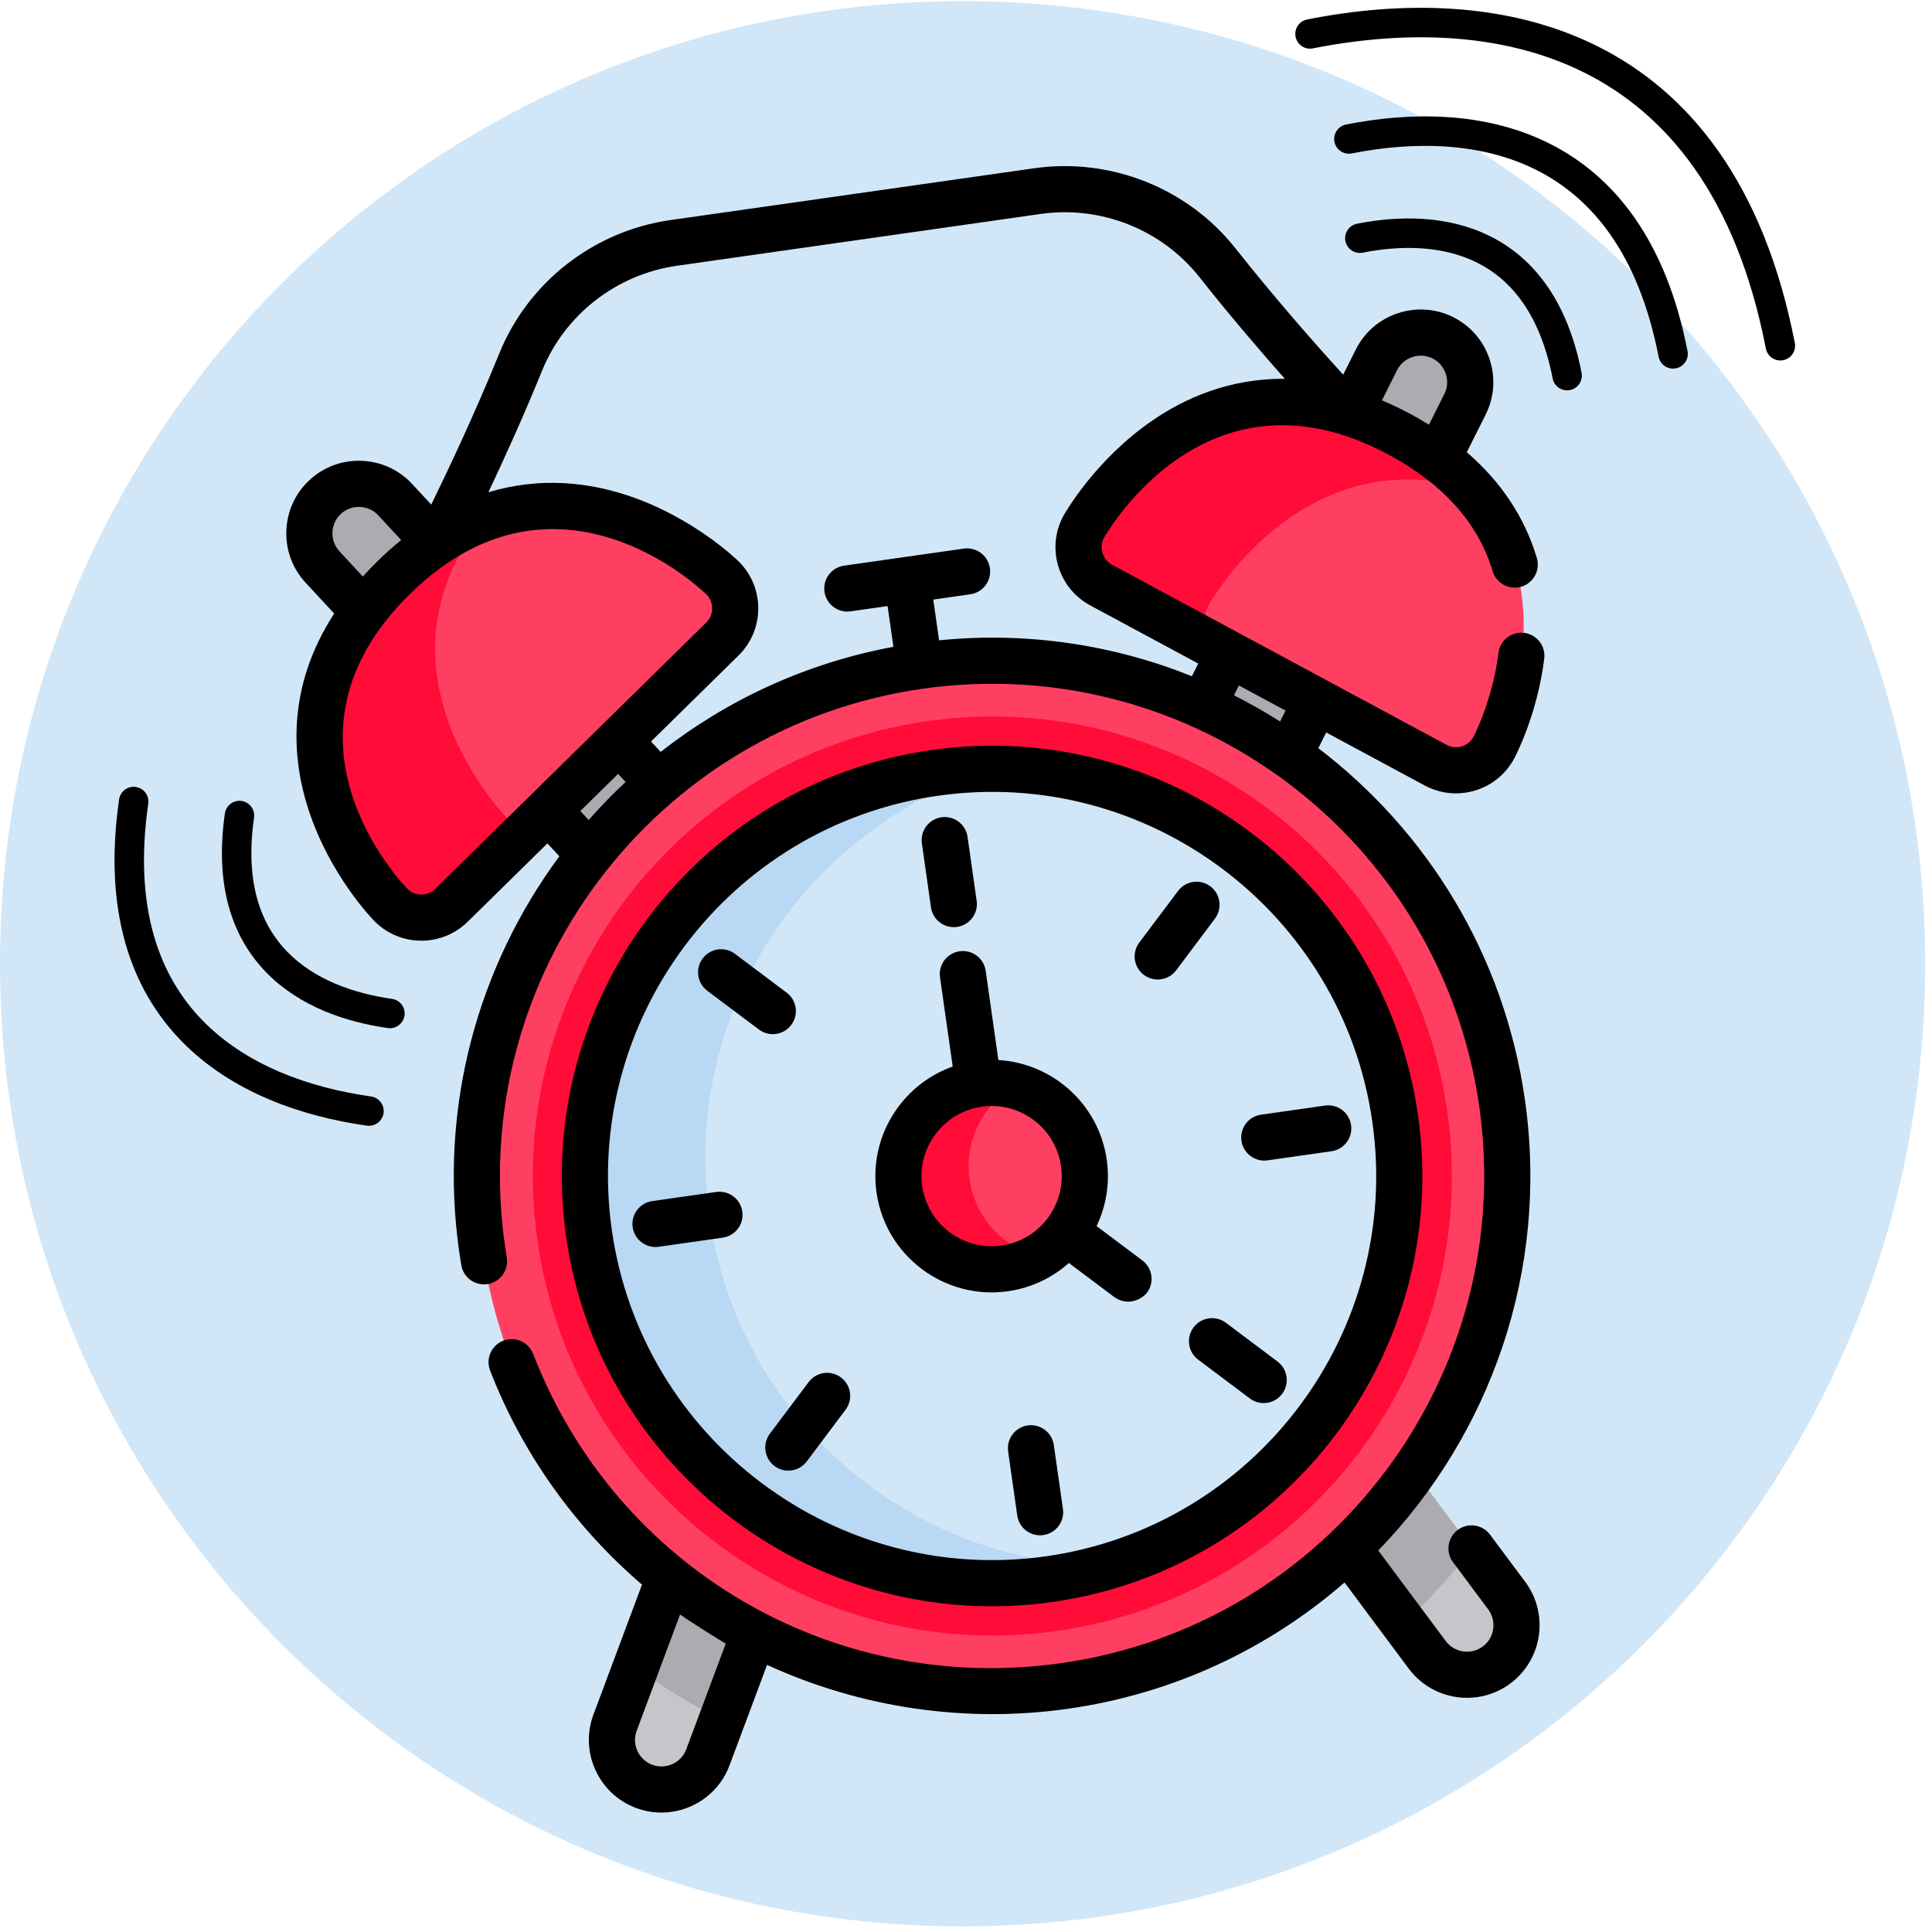<svg width="159" height="159" viewBox="0 0 159 159" version="1.1" xmlns="http://www.w3.org/2000/svg" xmlns:xlink="http://www.w3.org/1999/xlink">
<title>After </title>
<desc>Created using Figma</desc>
<g id="Canvas" transform="translate(-16150 -509)">
<g id="After ">
<g id="Ellipse">
<use xlink:href="#path0_fill" transform="translate(16150 509.096)" fill="#D1E7F8"/>
</g>
<g id="alarm">
<g id="Group">
<g id="Vector">
<use xlink:href="#path1_fill" transform="matrix(0.99 -0.141 0.141 0.99 16194.6 612.129)" fill="#C6C5CA"/>
</g>
<g id="Vector">
<use xlink:href="#path2_fill" transform="matrix(0.99 -0.141 0.141 0.99 16241 605.546)" fill="#C6C5CA"/>
</g>
</g>
<g id="Group">
<g id="Vector">
<use xlink:href="#path3_fill" transform="matrix(0.99 -0.141 0.141 0.99 16197.4 611.733)" fill="#ACABB1"/>
</g>
<g id="Vector">
<use xlink:href="#path4_fill" transform="matrix(0.99 -0.141 0.141 0.99 16241 605.546)" fill="#ACABB1"/>
</g>
<g id="Vector">
<use xlink:href="#path5_fill" transform="matrix(0.99 -0.141 0.141 0.99 16175 549.434)" fill="#ACABB1"/>
</g>
<g id="Vector">
<use xlink:href="#path6_fill" transform="matrix(0.99 -0.141 0.141 0.99 16238.6 540.395)" fill="#ACABB1"/>
</g>
</g>
<g id="Vector">
<use xlink:href="#path7_fill" transform="matrix(0.99 -0.141 0.141 0.99 16173.9 553.544)" fill="#FF3F62"/>
</g>
<g id="Vector">
<use xlink:href="#path8_fill" transform="matrix(0.99 -0.141 0.141 0.99 16173.9 553.911)" fill="#FF0C38"/>
</g>
<g id="Vector">
<use xlink:href="#path9_fill" transform="matrix(0.99 -0.141 0.141 0.99 16237.4 544.519)" fill="#FF3F62"/>
</g>
<g id="Vector">
<use xlink:href="#path10_fill" transform="matrix(0.99 -0.141 0.141 0.99 16237.4 544.519)" fill="#FF0C38"/>
</g>
<g id="Vector">
<use xlink:href="#path11_fill" transform="matrix(0.99 -0.141 0.141 0.99 16183.7 569.786)" fill="#FF3F62"/>
</g>
<g id="Vector">
<use xlink:href="#path12_fill" transform="matrix(0.99 -0.141 0.141 0.99 16188.9 573.678)" fill="#FF0C38"/>
</g>
<g id="Vector">
<use xlink:href="#path13_fill" transform="matrix(0.99 -0.141 0.141 0.99 16193.8 577.335)" fill="#D1E7F8"/>
</g>
<g id="Vector">
<use xlink:href="#path14_fill" transform="matrix(0.99 -0.141 0.141 0.99 16193.8 577.335)" fill="#B9D8F4"/>
</g>
<g id="Vector">
<use xlink:href="#path15_fill" transform="matrix(0.99 -0.141 0.141 0.99 16223 599.284)" fill="#FF3F62"/>
</g>
<g id="Vector">
<use xlink:href="#path16_fill" transform="matrix(0.99 -0.141 0.141 0.99 16223 599.282)" fill="#FF0C38"/>
</g>
<g id="Vector">
<use xlink:href="#path17_fill" transform="matrix(0.99 -0.141 0.141 0.99 16225.6 576.528)"/>
</g>
<g id="Vector">
<use xlink:href="#path18_fill" transform="matrix(0.99 -0.141 0.141 0.99 16232.7 626.577)"/>
</g>
<g id="Vector">
<use xlink:href="#path19_fill" transform="matrix(0.99 -0.141 0.141 0.99 16242.6 582.379)"/>
</g>
<g id="Vector">
<use xlink:href="#path20_fill" transform="matrix(0.99 -0.141 0.141 0.99 16212.2 622.797)"/>
</g>
<g id="Vector">
<use xlink:href="#path21_fill" transform="matrix(0.99 -0.141 0.141 0.99 16251.9 601.003)"/>
</g>
<g id="Vector">
<use xlink:href="#path22_fill" transform="matrix(0.99 -0.141 0.141 0.99 16201.8 608.114)"/>
</g>
<g id="Vector">
<use xlink:href="#path23_fill" transform="matrix(0.99 -0.141 0.141 0.99 16247.6 617.768)"/>
</g>
<g id="Vector">
<use xlink:href="#path24_fill" transform="matrix(0.99 -0.141 0.141 0.99 16207.2 587.407)"/>
</g>
<g id="Vector">
<use xlink:href="#path25_fill" transform="matrix(0.99 -0.141 0.141 0.99 16168.9 532.278)"/>
</g>
<g id="Group 2">
<g id="Vector (Stroke)">
<use xlink:href="#path26_fill" transform="translate(16260.7 526.978)"/>
</g>
<g id="Vector (Stroke)">
<use xlink:href="#path27_fill" transform="translate(16259.8 518.579)"/>
</g>
<g id="Vector (Stroke)">
<use xlink:href="#path28_fill" transform="translate(16256.6 509.643)"/>
</g>
</g>
<g id="Group 2.1">
<g id="Vector (Stroke)">
<use xlink:href="#path26_fill" transform="matrix(-0.944 -0.329 0.329 -0.944 16182.7 594.339)"/>
</g>
<g id="Vector (Stroke)">
<use xlink:href="#path29_fill" transform="matrix(-0.944 -0.329 0.329 -0.944 16180.9 602.591)"/>
</g>
</g>
<g id="Vector">
<use xlink:href="#path30_fill" transform="matrix(0.99 -0.141 0.141 0.99 16191.6 575.721)"/>
</g>
<g id="Vector">
<use xlink:href="#path31_fill" transform="matrix(0.99 -0.141 0.141 0.99 16219.5 588.636)"/>
</g>
</g>
</g>
</g>
<defs>
<path id="path0_fill" d="M 158.442 79.221C 158.442 122.974 122.974 158.442 79.221 158.442C 35.468 158.442 0 122.974 0 79.221C 0 35.468 35.468 0 79.221 0C 122.974 0 158.442 35.468 158.442 79.221Z"/>
<path id="path1_fill" d="M 26.183 0.494C 28.153 1.568 28.886 4.057 27.812 6.027L 7.656 43.012C 6.583 44.982 4.093 45.715 2.124 44.641C 0.154 43.568 -0.579 41.078 0.495 39.109L 20.651 2.124C 21.724 0.154 24.213 -0.579 26.183 0.494Z"/>
<path id="path2_fill" d="M 2.124 0.494C 0.154 1.568 -0.579 4.057 0.495 6.027L 20.651 43.012C 21.724 44.982 24.214 45.715 26.183 44.641C 28.153 43.568 28.886 41.078 27.812 39.109L 7.656 2.124C 6.583 0.154 4.093 -0.579 2.124 0.494Z"/>
<path id="path3_fill" d="M 23.37 0.494C 21.4 -0.579 18.911 0.154 17.837 2.124L -6.49419e-07 34.854C 1.989 36.778 4.137 38.539 6.422 40.115L 24.999 6.027C 26.073 4.057 25.339 1.568 23.37 0.494Z"/>
<path id="path4_fill" d="M 2.124 0.494C 4.093 -0.579 6.583 0.154 7.656 2.124L 25.494 34.854C 23.505 36.778 21.357 38.539 19.072 40.115L 0.494 6.027C -0.579 4.057 0.154 1.568 2.124 0.494Z"/>
<path id="path5_fill" d="M 30.404 42.036C 28.561 43.314 26.007 42.852 24.729 41.009L 0.723 6.399C -0.555 4.556 -0.093 2.002 1.75 0.723C 3.593 -0.555 6.147 -0.093 7.425 1.75L 31.431 36.36C 32.709 38.203 32.247 40.757 30.404 42.036Z"/>
<path id="path6_fill" d="M 1.75 42.036C 3.593 43.314 6.147 42.852 7.425 41.009L 31.431 6.399C 32.709 4.556 32.247 2.002 30.404 0.723C 28.561 -0.555 26.007 -0.093 24.729 1.75L 0.723 36.36C -0.555 38.203 -0.093 40.757 1.75 42.036Z"/>
<path id="path7_fill" d="M 34.865 8.044C 34.865 8.044 23.351 -7.112 8.033 4.183C -7.284 15.479 4.011 30.796 4.011 30.796C 5.17 32.367 7.383 32.702 8.954 31.543L 34.118 12.986C 35.689 11.828 36.023 9.615 34.865 8.044Z"/>
<path id="path8_fill" d="M 14.442 24.631C 14.442 24.631 4.41 11.022 16.085 3.40172e-07C 13.564 0.543 10.863 1.725 8.033 3.813C -7.284 15.108 4.011 30.426 4.011 30.426C 5.17 31.997 7.383 32.331 8.954 31.172L 16.138 25.874C 15.482 25.649 14.885 25.231 14.442 24.631Z"/>
<path id="path9_fill" d="M 0.69 8.044C 0.69 8.044 12.204 -7.112 27.522 4.183C 42.839 15.479 31.544 30.796 31.544 30.796C 30.385 32.367 28.172 32.702 26.601 31.543L 1.437 12.986C -0.134 11.828 -0.469 9.615 0.69 8.044Z"/>
<path id="path10_fill" d="M 9.97 15.792C 9.97 15.792 19.502 3.249 32.757 9.493C 31.528 7.676 29.828 5.884 27.521 4.183C 12.204 -7.112 0.69 8.044 0.69 8.044C -0.468 9.615 -0.134 11.828 1.437 12.986L 9.425 18.877C 9.128 17.855 9.291 16.714 9.97 15.792Z"/>
<path id="path11_fill" d="M 42.397 84.795C 65.813 84.795 84.795 65.813 84.795 42.397C 84.795 18.982 65.813 0 42.397 0C 18.982 0 0 18.982 0 42.397C 0 65.813 18.982 84.795 42.397 84.795Z"/>
<path id="path12_fill" d="M 37.814 75.628C 16.963 75.628 -5.10258e-07 58.664 -5.10258e-07 37.814C -5.10258e-07 16.963 16.963 -1.11329e-06 37.814 -1.11329e-06C 58.664 -1.11329e-06 75.628 16.963 75.628 37.814C 75.628 58.664 58.664 75.628 37.814 75.628Z"/>
<path id="path13_fill" d="M 33.51 67.021C 52.018 67.021 67.021 52.018 67.021 33.51C 67.021 15.003 52.018 0 33.51 0C 15.003 0 0 15.003 0 33.51C 0 52.018 15.003 67.021 33.51 67.021Z"/>
<path id="path14_fill" d="M 9.959 33.51C 9.959 16.695 22.345 2.774 38.491 0.369C 36.866 0.127 35.203 -1.79363e-06 33.51 -1.79363e-06C 15.003 -1.79363e-06 8.81354e-07 15.003 8.81354e-07 33.51C 8.81354e-07 52.017 15.003 67.019 33.51 67.019C 35.201 67.019 36.864 66.893 38.488 66.651C 22.344 64.244 9.959 50.324 9.959 33.51Z"/>
<path id="path15_fill" d="M 7.669 15.338C 11.905 15.338 15.338 11.905 15.338 7.669C 15.338 3.434 11.905 -2.35028e-06 7.669 -2.35028e-06C 3.434 -2.35028e-06 0 3.434 0 7.669C 0 11.905 3.434 15.338 7.669 15.338Z"/>
<path id="path16_fill" d="M 5.771 7.67C 5.771 4.455 7.75 1.704 10.556 0.564C 9.665 0.201 8.691 -1.23699e-06 7.67 -1.23699e-06C 3.434 -1.23699e-06 -7.73118e-07 3.434 -7.73118e-07 7.67C -7.73118e-07 11.906 3.434 15.341 7.67 15.341C 8.691 15.341 9.664 15.139 10.555 14.777C 7.75 13.637 5.771 10.886 5.771 7.67Z"/>
<path id="path17_fill" d="M 1.899 9.115C 2.948 9.115 3.798 8.265 3.798 7.216L 3.798 1.899C 3.798 0.85 2.948 -1.66993e-06 1.899 -1.66993e-06C 0.85 -1.66993e-06 1.26791e-06 0.85 1.26791e-06 1.899L 1.26791e-06 7.216C 1.26791e-06 8.265 0.85 9.115 1.899 9.115Z"/>
<path id="path18_fill" d="M 1.899 2.28843e-06C 0.85 2.28843e-06 -1.08237e-06 0.85 -1.08237e-06 1.899L -1.08237e-06 7.216C -1.08237e-06 8.265 0.85 9.115 1.899 9.115C 2.948 9.115 3.798 8.265 3.798 7.216L 3.798 1.899C 3.798 0.85 2.948 2.28843e-06 1.899 2.28843e-06Z"/>
<path id="path19_fill" d="M 3.242 7.002L 7.001 3.242C 7.743 2.5 7.743 1.298 7.001 0.556C 6.26 -0.186 5.057 -0.185 4.316 0.556L 0.556 4.316C -0.185 5.057 -0.185 6.26 0.556 7.002C 1.298 7.743 2.5 7.743 3.242 7.002Z"/>
<path id="path20_fill" d="M 4.316 0.556L 0.556 4.316C -0.185 5.057 -0.185 6.26 0.556 7.001C 1.298 7.743 2.5 7.743 3.242 7.001L 7.001 3.242C 7.743 2.5 7.743 1.298 7.001 0.556C 6.259 -0.185 5.057 -0.185 4.316 0.556Z"/>
<path id="path21_fill" d="M -5.56645e-07 1.899C -5.56645e-07 2.948 0.85 3.798 1.899 3.798L 7.216 3.798C 8.265 3.798 9.115 2.948 9.115 1.899C 9.115 0.85 8.265 -3.33987e-06 7.216 -3.33987e-06L 1.899 -3.33987e-06C 0.85 -3.33987e-06 -5.56645e-07 0.85 -5.56645e-07 1.899Z"/>
<path id="path22_fill" d="M 9.115 1.899C 9.115 0.85 8.265 2.04103e-06 7.216 2.04103e-06L 1.899 2.04103e-06C 0.85 2.04103e-06 1.14421e-06 0.85 1.14421e-06 1.899C 1.14421e-06 2.948 0.85 3.798 1.899 3.798L 7.216 3.798C 8.265 3.798 9.115 2.948 9.115 1.899Z"/>
<path id="path23_fill" d="M 3.242 0.556C 2.5 -0.185 1.298 -0.185 0.556 0.556C -0.185 1.298 -0.185 2.5 0.556 3.242L 4.316 7.001C 5.057 7.743 6.26 7.743 7.001 7.001C 7.743 6.26 7.743 5.057 7.001 4.316L 3.242 0.556Z"/>
<path id="path24_fill" d="M 4.316 7.001C 5.057 7.743 6.26 7.743 7.001 7.001C 7.743 6.26 7.743 5.057 7.001 4.316L 3.242 0.556C 2.5 -0.185 1.298 -0.185 0.556 0.556C -0.185 1.298 -0.185 2.5 0.556 3.242L 4.316 7.001Z"/>
<path id="path25_fill" d="M 101.412 43.541C 100.399 43.266 99.356 43.864 99.082 44.877C 98.047 48.693 96.093 51.395 96.076 51.419C 95.541 52.145 94.515 52.3 93.789 51.764L 68.625 33.208C 67.903 32.676 67.746 31.658 68.27 30.933C 68.823 30.218 78.952 17.503 92.456 27.462C 96.557 30.486 98.946 34.082 99.557 38.149C 99.713 39.186 100.682 39.901 101.717 39.745C 102.754 39.588 103.469 38.621 103.313 37.585C 102.792 34.122 101.288 30.967 98.832 28.157L 100.803 25.315C 101.71 24.007 102.053 22.419 101.769 20.845C 101.484 19.271 100.607 17.904 99.298 16.997C 97.99 16.089 96.402 15.747 94.829 16.031C 93.254 16.316 91.888 17.193 90.98 18.502L 89.66 20.405C 87.778 17.631 84.982 13.376 82.358 8.871C 79.17 3.399 73.238 0 66.877 0L 36.635 0C 30.274 0 24.342 3.399 21.155 8.871C 18.531 13.376 15.735 17.63 13.853 20.405L 12.533 18.501C 11.625 17.193 10.259 16.316 8.684 16.031C 7.11 15.746 5.523 16.089 4.215 16.996C 2.906 17.904 2.029 19.27 1.744 20.844C 1.459 22.419 1.802 24.006 2.71 25.314L 4.681 28.157C -0.105 33.636 -0.443 39.495 0.304 43.8C 1.279 49.419 4.254 53.502 4.38 53.673C 5.444 55.116 7.092 55.88 8.76 55.88C 9.88 55.88 11.009 55.536 11.978 54.821L 19.386 49.358L 20.21 50.546C 12.33 58.547 7.459 69.52 7.459 81.611C 7.459 81.981 7.464 82.35 7.473 82.718C 7.498 83.767 8.36 84.596 9.418 84.57C 10.466 84.544 11.295 83.673 11.27 82.625C 11.261 82.288 11.257 81.95 11.257 81.611C 11.257 59.28 29.425 41.112 51.756 41.112C 74.088 41.112 92.256 59.28 92.256 81.611C 92.256 103.943 74.088 122.111 51.756 122.111C 32.795 122.111 16.57 109.229 12.299 90.785C 12.063 89.763 11.041 89.127 10.021 89.363C 8.999 89.599 8.363 90.62 8.599 91.641C 10.245 98.752 13.68 105.372 18.489 110.851L 13.028 120.871C 11.45 123.765 12.522 127.403 15.416 128.98C 16.322 129.473 17.301 129.707 18.266 129.707C 20.386 129.707 22.442 128.579 23.525 126.591L 27.75 118.84C 34.866 123.422 43.235 125.908 51.756 125.908C 60.594 125.908 68.836 123.305 75.756 118.827L 79.987 126.591C 81.07 128.58 83.126 129.707 85.246 129.707C 86.211 129.707 87.19 129.473 88.096 128.98C 90.99 127.402 92.061 123.765 90.484 120.871L 88.166 116.617C 87.664 115.696 86.511 115.356 85.59 115.858C 84.669 116.36 84.329 117.513 84.831 118.434L 87.15 122.688C 87.725 123.743 87.334 125.07 86.279 125.645C 85.224 126.22 83.897 125.829 83.322 124.774L 78.875 116.612C 89.32 108.502 96.054 95.829 96.054 81.611C 96.054 69.52 91.183 58.547 83.302 50.546L 84.126 49.358L 91.535 54.821C 92.504 55.535 93.633 55.88 94.753 55.88C 96.421 55.88 98.069 55.116 99.133 53.673C 99.23 53.542 101.519 50.404 102.748 45.87C 103.022 44.858 102.424 43.815 101.412 43.541ZM 20.19 124.774C 19.615 125.83 18.288 126.22 17.233 125.645C 16.178 125.07 15.787 123.744 16.363 122.688L 21.247 113.725C 22.13 114.565 24.417 116.468 24.628 116.631L 20.19 124.774ZM 95.504 19.768C 96.08 19.664 96.659 19.788 97.133 20.117C 97.608 20.446 97.927 20.945 98.031 21.521C 98.135 22.096 98.011 22.675 97.682 23.149L 96.068 25.477C 95.632 25.113 95.183 24.754 94.709 24.404C 93.971 23.86 93.242 23.378 92.52 22.944L 94.101 20.665C 94.43 20.191 94.928 19.872 95.504 19.768ZM 24.436 10.782C 26.946 6.474 31.62 3.798 36.635 3.798L 66.877 3.798C 71.892 3.798 76.566 6.474 79.076 10.782C 81.059 14.187 83.138 17.452 84.863 20.067C 80.356 19.37 76.475 20.489 73.579 21.926C 68.445 24.472 65.367 28.476 65.239 28.645C 65.233 28.652 65.227 28.659 65.222 28.666C 63.444 31.078 63.959 34.486 66.371 36.264L 74.501 42.259L 73.835 43.219C 67.846 39.761 60.977 37.667 53.654 37.357L 53.654 33.97L 56.733 33.97C 57.782 33.97 58.632 33.12 58.632 32.071C 58.632 31.022 57.782 30.172 56.733 30.172L 46.779 30.172C 45.73 30.172 44.88 31.022 44.88 32.071C 44.88 33.12 45.73 33.97 46.779 33.97L 49.856 33.97L 49.856 37.357C 42.533 37.667 35.665 39.761 29.676 43.219L 29.011 42.259L 37.141 36.264C 39.552 34.486 40.067 31.078 38.289 28.666C 38.284 28.659 38.279 28.652 38.273 28.645C 38.145 28.475 35.066 24.472 29.933 21.926C 27.037 20.49 23.157 19.37 18.65 20.066C 20.375 17.451 22.453 14.187 24.436 10.782ZM 5.481 21.521C 5.585 20.945 5.904 20.446 6.379 20.117C 6.853 19.788 7.432 19.663 8.008 19.768C 8.584 19.872 9.082 20.191 9.412 20.666L 10.992 22.944C 10.271 23.378 9.541 23.861 8.803 24.405C 8.325 24.757 7.874 25.115 7.443 25.475L 5.831 23.15C 5.501 22.675 5.377 22.096 5.481 21.521ZM 9.723 51.764C 8.997 52.3 7.971 52.145 7.439 51.422C 7.026 50.857 -2.517 37.471 11.057 27.461C 14.828 24.68 18.334 23.668 21.444 23.668C 29.47 23.668 34.845 30.419 35.242 30.933C 35.766 31.658 35.609 32.675 34.888 33.208L 9.723 51.764ZM 25.953 44.515L 26.471 45.261C 25.276 46.095 24.123 46.985 23.018 47.93L 22.444 47.103L 25.953 44.515ZM 80.494 47.93C 79.389 46.986 78.237 46.095 77.042 45.261L 77.559 44.515L 81.068 47.103L 80.494 47.93Z"/>
<path id="path26_fill" fill-rule="evenodd" d="M 10.854 3.634C 8.024 2.223 4.615 2.189 1.449 2.815C 0.792 2.946 0.153 2.518 0.023 1.861C -0.107 1.204 0.321 0.566 0.978 0.435C 4.423 -0.247 8.441 -0.281 11.936 1.463C 15.497 3.238 18.301 6.75 19.461 12.702C 19.589 13.36 19.16 13.997 18.503 14.125C 17.845 14.253 17.208 13.824 17.08 13.166C 16.036 7.81 13.618 5.012 10.854 3.634Z"/>
<path id="path27_fill" fill-rule="evenodd" d="M 16.596 4.387C 11.983 2.086 6.48 2.052 1.449 3.048C 0.792 3.178 0.153 2.751 0.023 2.094C -0.107 1.436 0.321 0.798 0.978 0.668C 6.288 -0.383 12.4 -0.417 17.679 2.215C 23.022 4.881 27.3 10.171 29.081 19.312C 29.209 19.97 28.78 20.607 28.122 20.735C 27.465 20.863 26.828 20.434 26.7 19.776C 25.034 11.231 21.144 6.655 16.596 4.387Z"/>
<path id="path28_fill" fill-rule="evenodd" d="M 23.776 5.328C 16.933 1.915 8.811 1.881 1.449 3.339C 0.792 3.469 0.153 3.042 0.023 2.384C -0.107 1.727 0.321 1.089 0.978 0.959C 8.619 -0.554 17.35 -0.588 24.859 3.157C 32.432 6.934 38.551 14.449 41.11 27.578C 41.238 28.236 40.809 28.872 40.151 29.001C 39.493 29.129 38.856 28.7 38.728 28.042C 36.286 15.509 30.554 8.709 23.776 5.328Z"/>
<path id="path29_fill" fill-rule="evenodd" d="M 16.596 4.387C 11.983 2.086 6.48 2.052 1.449 3.048C 0.792 3.178 0.153 2.751 0.023 2.094C -0.107 1.436 0.321 0.798 0.978 0.668C 6.288 -0.383 12.4 -0.417 17.679 2.215C 23.022 4.881 27.3 10.171 29.081 19.312C 29.209 19.97 28.78 20.607 28.122 20.735C 27.465 20.863 26.828 20.434 26.7 19.776C 25.034 11.231 21.144 6.655 16.596 4.387Z"/>
<path id="path30_fill" d="M 35.408 70.817C 54.932 70.817 70.817 54.933 70.817 35.408C 70.817 15.884 54.933 1.51531e-06 35.408 1.51531e-06C 15.884 1.51531e-06 1.85548e-07 15.884 1.85548e-07 35.408C 1.85548e-07 54.933 15.884 70.817 35.408 70.817ZM 35.408 3.798C 52.839 3.798 67.019 17.978 67.019 35.409C 67.019 52.839 52.839 67.019 35.408 67.019C 17.978 67.019 3.798 52.839 3.798 35.408C 3.798 17.978 17.978 3.798 35.408 3.798Z"/>
<path id="path31_fill" d="M 9.569 28.262C 11.522 28.262 13.339 27.673 14.854 26.665L 18.186 29.996C 19.275 30.975 20.501 30.367 20.871 29.996C 21.613 29.255 21.613 28.052 20.871 27.311L 17.54 23.98C 18.549 22.464 19.139 20.646 19.139 18.693C 19.139 14.067 15.838 10.197 11.468 9.314L 11.468 1.899C 11.468 0.85 10.618 -1.63901e-06 9.569 -1.63901e-06C 8.52 -1.63901e-06 7.67 0.85 7.67 1.899L 7.67 9.314C 3.3 10.197 7.42193e-07 14.067 7.42193e-07 18.693C 7.42193e-07 23.97 4.293 28.262 9.569 28.262ZM 9.569 12.922C 12.751 12.922 15.341 15.511 15.341 18.693C 15.341 21.875 12.751 24.464 9.569 24.464C 6.387 24.464 3.798 21.875 3.798 18.693C 3.798 15.511 6.387 12.922 9.569 12.922Z"/>
</defs>
</svg>
